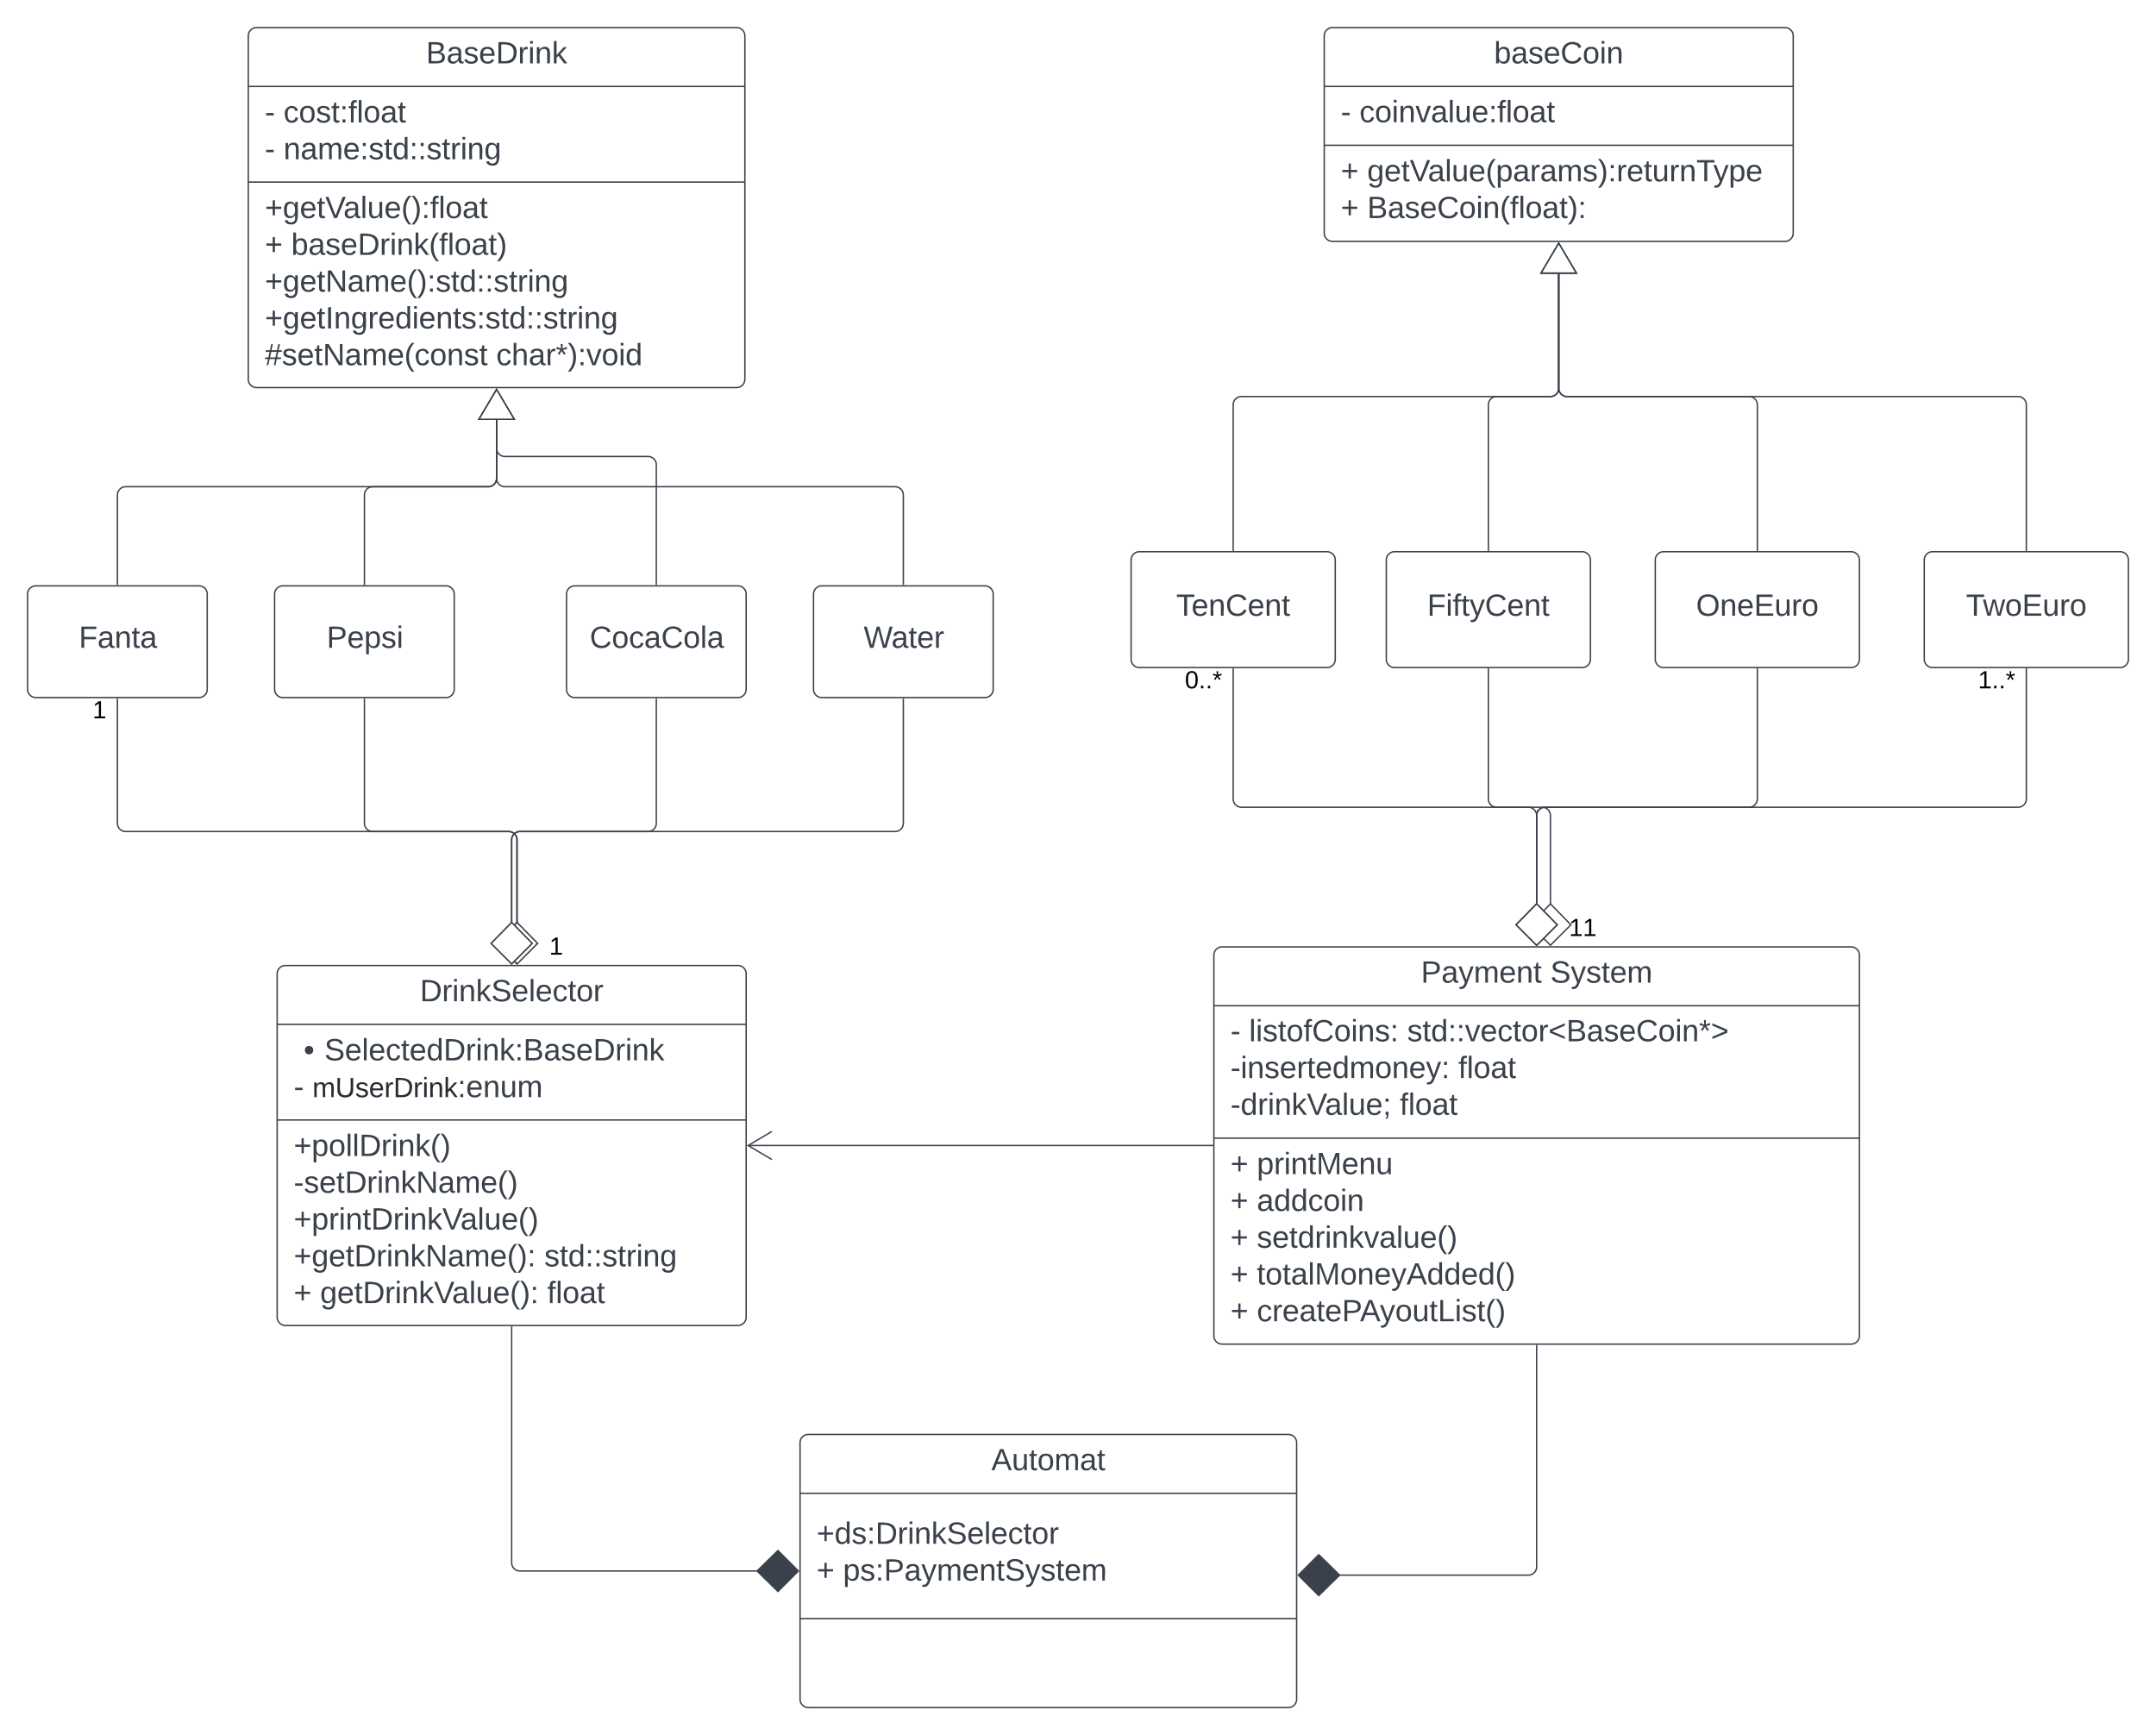 <svg xmlns="http://www.w3.org/2000/svg" xmlns:xlink="http://www.w3.org/1999/xlink" xmlns:lucid="lucid" width="1563" height="1258"><g transform="translate(-40 -20)" lucid:page-tab-id="0_0"><path d="M0 0h1870.87v1322.83H0z" fill="#fff"/><path d="M220 46a6 6 0 0 1 6-6h348a6 6 0 0 1 6 6v249a6 6 0 0 1-6 6H226a6 6 0 0 1-6-6z" stroke="#3a414a" fill="#fff"/><path d="M220 82.67h360M220 152h360" stroke="#3a414a" fill="none"/><use xlink:href="#a" transform="matrix(1,0,0,1,228,48) translate(120.858 17.944)"/><use xlink:href="#b" transform="matrix(1,0,0,1,232,90.667) translate(0 18.111)"/><use xlink:href="#c" transform="matrix(1,0,0,1,232,90.667) translate(13.519 18.111)"/><use xlink:href="#b" transform="matrix(1,0,0,1,232,90.667) translate(0 44.778)"/><use xlink:href="#d" transform="matrix(1,0,0,1,232,90.667) translate(13.519 44.778)"/><use xlink:href="#e" transform="matrix(1,0,0,1,232,160) translate(0 18.111)"/><use xlink:href="#f" transform="matrix(1,0,0,1,232,160) translate(0 44.778)"/><use xlink:href="#g" transform="matrix(1,0,0,1,232,160) translate(19.136 44.778)"/><use xlink:href="#h" transform="matrix(1,0,0,1,232,160) translate(0 71.444)"/><use xlink:href="#i" transform="matrix(1,0,0,1,232,160) translate(0 98.111)"/><use xlink:href="#j" transform="matrix(1,0,0,1,232,160) translate(0 124.778)"/><use xlink:href="#k" transform="matrix(1,0,0,1,232,160) translate(167.716 124.778)"/><path d="M60 450.75a6 6 0 0 1 6-6h118.23a6 6 0 0 1 6 6v69a6 6 0 0 1-6 6H66a6 6 0 0 1-6-6z" stroke="#3a414a" fill="#fff"/><use xlink:href="#l" transform="matrix(1,0,0,1,68,452.746) translate(29.136 36.944)"/><path d="M239.07 450.75a6 6 0 0 1 6-6H363.3a6 6 0 0 1 6 6v69a6 6 0 0 1-6 6H245.07a6 6 0 0 1-6-6z" stroke="#3a414a" fill="#fff"/><use xlink:href="#m" transform="matrix(1,0,0,1,247.07,452.746) translate(29.753 36.944)"/><path d="M450.7 450.75a6 6 0 0 1 6-6h118.23a6 6 0 0 1 6 6v69a6 6 0 0 1-6 6H456.7a6 6 0 0 1-6-6z" stroke="#3a414a" fill="#fff"/><use xlink:href="#n" transform="matrix(1,0,0,1,458.698,452.746) translate(8.827 36.944)"/><path d="M125.12 443.78v-64.9a6 6 0 0 1 6-6H394a6 6 0 0 0 6-6v-42.42" stroke="#3a414a" fill="none"/><path d="M125.62 444.28h-1v-.5h1z" stroke="#3a414a" stroke-width=".05" fill="#3a414a"/><path d="M400 302.45l12.73 21.5h-25.46z" stroke="#3a414a" fill="#fff"/><path d="M304.2 443.78v-64.9a6 6 0 0 1 6-6H394a6 6 0 0 0 6-6v-42.42" stroke="#3a414a" fill="none"/><path d="M304.7 444.28h-1v-.5h1z" stroke="#3a414a" stroke-width=".05" fill="#3a414a"/><path d="M400 302.45l12.73 21.5h-25.46z" stroke="#3a414a" fill="#fff"/><path d="M515.8 443.78v-86.82a6 6 0 0 0-6-6H406a6 6 0 0 1-6-6v-20.5" stroke="#3a414a" fill="none"/><path d="M516.3 444.28h-1v-.5h1z" stroke="#3a414a" stroke-width=".05" fill="#3a414a"/><path d="M400 302.45l12.73 21.5h-25.46zM629.77 450.75a6 6 0 0 1 6-6H754a6 6 0 0 1 6 6v69a6 6 0 0 1-6 6H635.77a6 6 0 0 1-6-6z" stroke="#3a414a" fill="#fff"/><use xlink:href="#o" transform="matrix(1,0,0,1,637.767,452.746) translate(28.333 36.944)"/><path d="M694.88 443.78v-64.9a6 6 0 0 0-6-6H406a6 6 0 0 1-6-6v-42.42" stroke="#3a414a" fill="none"/><path d="M695.38 444.28h-1v-.5h1z" stroke="#3a414a" stroke-width=".05" fill="#3a414a"/><path d="M400 302.45l12.73 21.5h-25.46zM1000 46a6 6 0 0 1 6-6h328a6 6 0 0 1 6 6v143a6 6 0 0 1-6 6h-328a6 6 0 0 1-6-6z" stroke="#3a414a" fill="#fff"/><path d="M1000 82.67h340m-340 42.66h340" stroke="#3a414a" fill="none"/><use xlink:href="#p" transform="matrix(1,0,0,1,1008,48) translate(115.148 17.944)"/><use xlink:href="#b" transform="matrix(1,0,0,1,1012,90.667) translate(0 17.944)"/><use xlink:href="#q" transform="matrix(1,0,0,1,1012,90.667) translate(13.519 17.944)"/><use xlink:href="#f" transform="matrix(1,0,0,1,1012,133.333) translate(0 18.111)"/><use xlink:href="#r" transform="matrix(1,0,0,1,1012,133.333) translate(19.136 18.111)"/><use xlink:href="#f" transform="matrix(1,0,0,1,1012,133.333) translate(0 44.778)"/><use xlink:href="#s" transform="matrix(1,0,0,1,1012,133.333) translate(19.136 44.778)"/><path d="M860 426a6 6 0 0 1 6-6h136a6 6 0 0 1 6 6v72a6 6 0 0 1-6 6H866a6 6 0 0 1-6-6z" stroke="#3a414a" fill="#fff"/><use xlink:href="#t" transform="matrix(1,0,0,1,868,428) translate(24.704 38.444)"/><path d="M1045 426a6 6 0 0 1 6-6h136a6 6 0 0 1 6 6v72a6 6 0 0 1-6 6h-136a6 6 0 0 1-6-6z" stroke="#3a414a" fill="#fff"/><use xlink:href="#u" transform="matrix(1,0,0,1,1053,428) translate(21.648 38.444)"/><path d="M1240 426a6 6 0 0 1 6-6h136a6 6 0 0 1 6 6v72a6 6 0 0 1-6 6h-136a6 6 0 0 1-6-6z" stroke="#3a414a" fill="#fff"/><use xlink:href="#v" transform="matrix(1,0,0,1,1248,428) translate(21.586 38.444)"/><path d="M934 419.04V313.5a6 6 0 0 1 6-6h224a6 6 0 0 0 6-6v-83.04" stroke="#3a414a" fill="none"/><path d="M934.5 419.54h-1v-.52h1z" stroke="#3a414a" stroke-width=".05" fill="#3a414a"/><path d="M1170 196.45l12.73 21.5h-25.46z" stroke="#3a414a" fill="#fff"/><path d="M1119 419.04V313.5a6 6 0 0 1 6-6h39a6 6 0 0 0 6-6v-83.04" stroke="#3a414a" fill="none"/><path d="M1119.5 419.54h-1v-.52h1z" stroke="#3a414a" stroke-width=".05" fill="#3a414a"/><path d="M1170 196.45l12.73 21.5h-25.46z" stroke="#3a414a" fill="#fff"/><path d="M1314 419.04V313.5a6 6 0 0 0-6-6h-132a6 6 0 0 1-6-6v-83.04" stroke="#3a414a" fill="none"/><path d="M1314.5 419.54h-1v-.52h1z" stroke="#3a414a" stroke-width=".05" fill="#3a414a"/><path d="M1170 196.45l12.73 21.5h-25.46zM1435 426a6 6 0 0 1 6-6h136a6 6 0 0 1 6 6v72a6 6 0 0 1-6 6h-136a6 6 0 0 1-6-6z" stroke="#3a414a" fill="#fff"/><use xlink:href="#w" transform="matrix(1,0,0,1,1443,428) translate(22.265 38.444)"/><path d="M1509 419.04V313.5a6 6 0 0 0-6-6h-327a6 6 0 0 1-6-6v-83.04" stroke="#3a414a" fill="none"/><path d="M1509.5 419.54h-1v-.52h1z" stroke="#3a414a" stroke-width=".05" fill="#3a414a"/><path d="M1170 196.45l12.73 21.5h-25.46zM240.93 726a6 6 0 0 1 6-6h328a6 6 0 0 1 6 6v249a6 6 0 0 1-6 6h-328a6 6 0 0 1-6-6z" stroke="#3a414a" fill="#fff"/><path d="M240.93 762.67h340m-340 69.33h340" stroke="#3a414a" fill="none"/><use xlink:href="#x" transform="matrix(1,0,0,1,248.93,728) translate(95.488 17.944)"/><use xlink:href="#y" transform="matrix(1,0,0,1,252.93,770.667) translate(7.222 18.111)"/><use xlink:href="#z" transform="matrix(1,0,0,1,252.93,770.667) translate(22.222 18.111)"/><use xlink:href="#A" transform="matrix(1,0,0,1,252.93,770.667) translate(0 44.778)"/><use xlink:href="#B" transform="matrix(1,0,0,1,252.93,770.667) translate(13.519 44.778)"/><use xlink:href="#C" transform="matrix(1,0,0,1,252.93,840) translate(0 18.111)"/><use xlink:href="#D" transform="matrix(1,0,0,1,252.93,840) translate(0 44.778)"/><use xlink:href="#E" transform="matrix(1,0,0,1,252.93,840) translate(0 71.444)"/><use xlink:href="#F" transform="matrix(1,0,0,1,252.93,840) translate(0 98.111)"/><use xlink:href="#G" transform="matrix(1,0,0,1,252.93,840) translate(181.667 98.111)"/><use xlink:href="#f" transform="matrix(1,0,0,1,252.93,840) translate(0 124.778)"/><use xlink:href="#H" transform="matrix(1,0,0,1,252.93,840) translate(19.136 124.778)"/><use xlink:href="#I" transform="matrix(1,0,0,1,252.93,840) translate(183.765 124.778)"/><path d="M125.12 526.7v90.17a6 6 0 0 0 6 6h277.6a6 6 0 0 1 6 6v60.3" stroke="#3a414a" fill="none"/><path d="M125.62 526.72h-1v-.5h1z" stroke="#3a414a" stroke-width=".05" fill="#3a414a"/><path d="M414.7 718.83l-14.84-14.85 14.85-15.15 14.86 15.15z" stroke="#3a414a" fill="#fff"/><use xlink:href="#J" transform="matrix(1,0,0,1,107.116,526.409) translate(0 14.4)"/><use xlink:href="#J" transform="matrix(1,0,0,1,438.207,697.736) translate(0 14.4)"/><path d="M304.2 526.7v90.17a6 6 0 0 0 6 6h98.68a6 6 0 0 1 6 6v60.3" stroke="#3a414a" fill="none"/><path d="M304.7 526.72h-1v-.5h1z" stroke="#3a414a" stroke-width=".05" fill="#3a414a"/><path d="M414.88 718.83l-14.85-14.85 14.85-15.15 14.85 15.15z" stroke="#3a414a" fill="#fff"/><path d="M515.8 526.7v90.17a6 6 0 0 1-6 6h-92.87a6 6 0 0 0-6 6v60.3" stroke="#3a414a" fill="none"/><path d="M516.3 526.72h-1v-.5h1z" stroke="#3a414a" stroke-width=".05" fill="#3a414a"/><path d="M410.93 718.83l-14.85-14.85 14.85-15.15 14.85 15.15z" stroke="#3a414a" fill="#fff"/><path d="M694.88 526.7v90.17a6 6 0 0 1-6 6H416.93a6 6 0 0 0-6 6v60.3" stroke="#3a414a" fill="none"/><path d="M695.38 526.72h-1v-.5h1z" stroke="#3a414a" stroke-width=".05" fill="#3a414a"/><path d="M410.93 718.83l-14.85-14.85 14.85-15.15 14.85 15.15zM920 712.5a6 6 0 0 1 6-6h456a6 6 0 0 1 6 6v276a6 6 0 0 1-6 6H926a6 6 0 0 1-6-6z" stroke="#3a414a" fill="#fff"/><path d="M920 749.17h468m-468 96h468" stroke="#3a414a" fill="none"/><use xlink:href="#K" transform="matrix(1,0,0,1,928,714.5) translate(142.111 17.944)"/><use xlink:href="#L" transform="matrix(1,0,0,1,928,714.5) translate(235.877 17.944)"/><use xlink:href="#b" transform="matrix(1,0,0,1,932,757.167) translate(0 17.778)"/><use xlink:href="#M" transform="matrix(1,0,0,1,932,757.167) translate(13.519 17.778)"/><use xlink:href="#N" transform="matrix(1,0,0,1,932,757.167) translate(128.086 17.778)"/><use xlink:href="#O" transform="matrix(1,0,0,1,932,757.167) translate(0 44.444)"/><use xlink:href="#P" transform="matrix(1,0,0,1,932,757.167) translate(165.185 44.444)"/><use xlink:href="#Q" transform="matrix(1,0,0,1,932,757.167) translate(0 71.111)"/><use xlink:href="#I" transform="matrix(1,0,0,1,932,757.167) translate(122.778 71.111)"/><use xlink:href="#f" transform="matrix(1,0,0,1,932,853.167) translate(0 18.111)"/><use xlink:href="#R" transform="matrix(1,0,0,1,932,853.167) translate(19.136 18.111)"/><use xlink:href="#f" transform="matrix(1,0,0,1,932,853.167) translate(0 44.778)"/><use xlink:href="#S" transform="matrix(1,0,0,1,932,853.167) translate(19.136 44.778)"/><use xlink:href="#f" transform="matrix(1,0,0,1,932,853.167) translate(0 71.444)"/><use xlink:href="#T" transform="matrix(1,0,0,1,932,853.167) translate(19.136 71.444)"/><use xlink:href="#f" transform="matrix(1,0,0,1,932,853.167) translate(0 98.111)"/><use xlink:href="#U" transform="matrix(1,0,0,1,932,853.167) translate(19.136 98.111)"/><use xlink:href="#f" transform="matrix(1,0,0,1,932,853.167) translate(0 124.778)"/><use xlink:href="#V" transform="matrix(1,0,0,1,932,853.167) translate(19.136 124.778)"/><path d="M620 1066a6 6 0 0 1 6-6h348a6 6 0 0 1 6 6v186a6 6 0 0 1-6 6H626a6 6 0 0 1-6-6z" stroke="#3a414a" fill="#fff"/><path d="M620 1102.67h360m-360 90.83h360" stroke="#3a414a" fill="none"/><g><use xlink:href="#W" transform="matrix(1,0,0,1,628,1068) translate(130.673 17.944)"/></g><g><use xlink:href="#X" transform="matrix(1,0,0,1,632,1110.667) translate(0 28.611)"/><use xlink:href="#f" transform="matrix(1,0,0,1,632,1110.667) translate(0 55.278)"/><use xlink:href="#Y" transform="matrix(1,0,0,1,632,1110.667) translate(19.136 55.278)"/></g><path d="M934 504.96v94.3a6 6 0 0 0 6 6h218a6 6 0 0 1 6 6v64.4" stroke="#3a414a" fill="none"/><path d="M934.5 504.98h-1v-.52h1z" stroke="#3a414a" stroke-width=".05" fill="#3a414a"/><path d="M1164 705.33l-14.85-14.85 14.85-15.15 14.85 15.15z" stroke="#3a414a" fill="#fff"/><g><use xlink:href="#Z" transform="matrix(1,0,0,1,899,504.663) translate(0 14.4)"/></g><g><use xlink:href="#J" transform="matrix(1,0,0,1,1187.5,684.235) translate(0 14.4)"/></g><path d="M1119 504.96v94.3a6 6 0 0 0 6 6h23a6 6 0 0 1 6 6v64.4" stroke="#3a414a" fill="none"/><path d="M1119.5 504.98h-1v-.52h1z" stroke="#3a414a" stroke-width=".05" fill="#3a414a"/><path d="M1154 705.33l-14.85-14.85 14.85-15.15 14.85 15.15z" stroke="#3a414a" fill="#fff"/><path d="M1314 504.96v94.3a6 6 0 0 1-6 6h-148a6 6 0 0 0-6 6v64.4" stroke="#3a414a" fill="none"/><path d="M1314.5 504.98h-1v-.52h1z" stroke="#3a414a" stroke-width=".05" fill="#3a414a"/><path d="M1154 705.33l-14.85-14.85 14.85-15.15 14.85 15.15z" stroke="#3a414a" fill="#fff"/><path d="M1509 504.96v94.3a6 6 0 0 1-6 6h-343a6 6 0 0 0-6 6v64.4" stroke="#3a414a" fill="none"/><path d="M1509.5 504.98h-1v-.52h1z" stroke="#3a414a" stroke-width=".05" fill="#3a414a"/><path d="M1154 705.33l-14.85-14.85 14.85-15.15 14.85 15.15z" stroke="#3a414a" fill="#fff"/><g><use xlink:href="#aa" transform="matrix(1,0,0,1,1474,504.663) translate(0 14.4)"/></g><g><use xlink:href="#J" transform="matrix(1,0,0,1,1177.5,684.237) translate(0 14.4)"/></g><path d="M410.93 981.96V1153a6 6 0 0 0 6 6h172.23" stroke="#3a414a" fill="none"/><path d="M411.43 981.98h-1v-.52h1z" stroke="#3a414a" stroke-width=".05" fill="#3a414a"/><path d="M618.83 1159l-14.85 14.85-15.15-14.85 15.15-14.85z" stroke="#3a414a" fill="#3a414a"/><path d="M1154 995.46V1156a6 6 0 0 1-6 6h-137.16" stroke="#3a414a" fill="none"/><path d="M1154.5 995.48h-1v-.52h1z" stroke="#3a414a" stroke-width=".05" fill="#3a414a"/><path d="M981.17 1162l14.85-14.85 15.15 14.85-15.15 14.85z" stroke="#3a414a" fill="#3a414a"/><path d="M919.04 850.5H582.3" stroke="#3a414a" fill="none"/><path d="M919.54 851h-.52v-1h.52z" stroke="#3a414a" stroke-width=".05" fill="#3a414a"/><path d="M599.6 840.32l-17.22 10.18 17.2 10.18" stroke="#3a414a" fill="none"/><defs><path fill="#3a414a" d="M160-131c35 5 61 23 61 61C221 17 115-2 30 0v-248c76 3 177-17 177 60 0 33-19 50-47 57zm-97-11c50-1 110 9 110-42 0-47-63-36-110-37v79zm0 115c55-2 124 14 124-45 0-56-70-42-124-44v89" id="ab"/><path fill="#3a414a" d="M141-36C126-15 110 5 73 4 37 3 15-17 15-53c-1-64 63-63 125-63 3-35-9-54-41-54-24 1-41 7-42 31l-33-3c5-37 33-52 76-52 45 0 72 20 72 64v82c-1 20 7 32 28 27v20c-31 9-61-2-59-35zM48-53c0 20 12 33 32 33 41-3 63-29 60-74-43 2-92-5-92 41" id="ac"/><path fill="#3a414a" d="M135-143c-3-34-86-38-87 0 15 53 115 12 119 90S17 21 10-45l28-5c4 36 97 45 98 0-10-56-113-15-118-90-4-57 82-63 122-42 12 7 21 19 24 35" id="ad"/><path fill="#3a414a" d="M100-194c63 0 86 42 84 106H49c0 40 14 67 53 68 26 1 43-12 49-29l28 8c-11 28-37 45-77 45C44 4 14-33 15-96c1-61 26-98 85-98zm52 81c6-60-76-77-97-28-3 7-6 17-6 28h103" id="ae"/><path fill="#3a414a" d="M30-248c118-7 216 8 213 122C240-48 200 0 122 0H30v-248zM63-27c89 8 146-16 146-99s-60-101-146-95v194" id="af"/><path fill="#3a414a" d="M114-163C36-179 61-72 57 0H25l-1-190h30c1 12-1 29 2 39 6-27 23-49 58-41v29" id="ag"/><path fill="#3a414a" d="M24-231v-30h32v30H24zM24 0v-190h32V0H24" id="ah"/><path fill="#3a414a" d="M117-194c89-4 53 116 60 194h-32v-121c0-31-8-49-39-48C34-167 62-67 57 0H25l-1-190h30c1 10-1 24 2 32 11-22 29-35 61-36" id="ai"/><path fill="#3a414a" d="M143 0L79-87 56-68V0H24v-261h32v163l83-92h37l-77 82L181 0h-38" id="aj"/><g id="a"><use transform="matrix(0.062,0,0,0.062,0,0)" xlink:href="#ab"/><use transform="matrix(0.062,0,0,0.062,14.815,0)" xlink:href="#ac"/><use transform="matrix(0.062,0,0,0.062,27.16,0)" xlink:href="#ad"/><use transform="matrix(0.062,0,0,0.062,38.272,0)" xlink:href="#ae"/><use transform="matrix(0.062,0,0,0.062,50.617,0)" xlink:href="#af"/><use transform="matrix(0.062,0,0,0.062,66.605,0)" xlink:href="#ag"/><use transform="matrix(0.062,0,0,0.062,73.951,0)" xlink:href="#ah"/><use transform="matrix(0.062,0,0,0.062,78.827,0)" xlink:href="#ai"/><use transform="matrix(0.062,0,0,0.062,91.173,0)" xlink:href="#aj"/></g><path fill="#3a414a" d="M16-82v-28h88v28H16" id="ak"/><use transform="matrix(0.062,0,0,0.062,0,0)" xlink:href="#ak" id="b"/><path fill="#3a414a" d="M96-169c-40 0-48 33-48 73s9 75 48 75c24 0 41-14 43-38l32 2c-6 37-31 61-74 61-59 0-76-41-82-99-10-93 101-131 147-64 4 7 5 14 7 22l-32 3c-4-21-16-35-41-35" id="al"/><path fill="#3a414a" d="M100-194c62-1 85 37 85 99 1 63-27 99-86 99S16-35 15-95c0-66 28-99 85-99zM99-20c44 1 53-31 53-75 0-43-8-75-51-75s-53 32-53 75 10 74 51 75" id="am"/><path fill="#3a414a" d="M59-47c-2 24 18 29 38 22v24C64 9 27 4 27-40v-127H5v-23h24l9-43h21v43h35v23H59v120" id="an"/><path fill="#3a414a" d="M33-154v-36h34v36H33zM33 0v-36h34V0H33" id="ao"/><path fill="#3a414a" d="M101-234c-31-9-42 10-38 44h38v23H63V0H32v-167H5v-23h27c-7-52 17-82 69-68v24" id="ap"/><path fill="#3a414a" d="M24 0v-261h32V0H24" id="aq"/><g id="c"><use transform="matrix(0.062,0,0,0.062,0,0)" xlink:href="#al"/><use transform="matrix(0.062,0,0,0.062,11.111,0)" xlink:href="#am"/><use transform="matrix(0.062,0,0,0.062,23.457,0)" xlink:href="#ad"/><use transform="matrix(0.062,0,0,0.062,34.568,0)" xlink:href="#an"/><use transform="matrix(0.062,0,0,0.062,40.741,0)" xlink:href="#ao"/><use transform="matrix(0.062,0,0,0.062,46.914,0)" xlink:href="#ap"/><use transform="matrix(0.062,0,0,0.062,53.086,0)" xlink:href="#aq"/><use transform="matrix(0.062,0,0,0.062,57.963,0)" xlink:href="#am"/><use transform="matrix(0.062,0,0,0.062,70.309,0)" xlink:href="#ac"/><use transform="matrix(0.062,0,0,0.062,82.654,0)" xlink:href="#an"/></g><path fill="#3a414a" d="M210-169c-67 3-38 105-44 169h-31v-121c0-29-5-50-35-48C34-165 62-65 56 0H25l-1-190h30c1 10-1 24 2 32 10-44 99-50 107 0 11-21 27-35 58-36 85-2 47 119 55 194h-31v-121c0-29-5-49-35-48" id="ar"/><path fill="#3a414a" d="M85-194c31 0 48 13 60 33l-1-100h32l1 261h-30c-2-10 0-23-3-31C134-8 116 4 85 4 32 4 16-35 15-94c0-66 23-100 70-100zm9 24c-40 0-46 34-46 75 0 40 6 74 45 74 42 0 51-32 51-76 0-42-9-74-50-73" id="as"/><path fill="#3a414a" d="M177-190C167-65 218 103 67 71c-23-6-38-20-44-43l32-5c15 47 100 32 89-28v-30C133-14 115 1 83 1 29 1 15-40 15-95c0-56 16-97 71-98 29-1 48 16 59 35 1-10 0-23 2-32h30zM94-22c36 0 50-32 50-73 0-42-14-75-50-75-39 0-46 34-46 75s6 73 46 73" id="at"/><g id="d"><use transform="matrix(0.062,0,0,0.062,0,0)" xlink:href="#ai"/><use transform="matrix(0.062,0,0,0.062,12.346,0)" xlink:href="#ac"/><use transform="matrix(0.062,0,0,0.062,24.691,0)" xlink:href="#ar"/><use transform="matrix(0.062,0,0,0.062,43.148,0)" xlink:href="#ae"/><use transform="matrix(0.062,0,0,0.062,55.494,0)" xlink:href="#ao"/><use transform="matrix(0.062,0,0,0.062,61.667,0)" xlink:href="#ad"/><use transform="matrix(0.062,0,0,0.062,72.778,0)" xlink:href="#an"/><use transform="matrix(0.062,0,0,0.062,78.951,0)" xlink:href="#as"/><use transform="matrix(0.062,0,0,0.062,91.296,0)" xlink:href="#ao"/><use transform="matrix(0.062,0,0,0.062,97.469,0)" xlink:href="#ao"/><use transform="matrix(0.062,0,0,0.062,103.642,0)" xlink:href="#ad"/><use transform="matrix(0.062,0,0,0.062,114.753,0)" xlink:href="#an"/><use transform="matrix(0.062,0,0,0.062,120.926,0)" xlink:href="#ag"/><use transform="matrix(0.062,0,0,0.062,128.272,0)" xlink:href="#ah"/><use transform="matrix(0.062,0,0,0.062,133.148,0)" xlink:href="#ai"/><use transform="matrix(0.062,0,0,0.062,145.494,0)" xlink:href="#at"/></g><path fill="#3a414a" d="M118-107v75H92v-75H18v-26h74v-75h26v75h74v26h-74" id="au"/><path fill="#3a414a" d="M137 0h-34L2-248h35l83 218 83-218h36" id="av"/><path fill="#3a414a" d="M84 4C-5 8 30-112 23-190h32v120c0 31 7 50 39 49 72-2 45-101 50-169h31l1 190h-30c-1-10 1-25-2-33-11 22-28 36-60 37" id="aw"/><path fill="#3a414a" d="M87 75C49 33 22-17 22-94c0-76 28-126 65-167h31c-38 41-64 92-64 168S80 34 118 75H87" id="ax"/><path fill="#3a414a" d="M33-261c38 41 65 92 65 168S71 34 33 75H2C39 34 66-17 66-93S39-220 2-261h31" id="ay"/><g id="e"><use transform="matrix(0.062,0,0,0.062,0,0)" xlink:href="#au"/><use transform="matrix(0.062,0,0,0.062,12.963,0)" xlink:href="#at"/><use transform="matrix(0.062,0,0,0.062,25.309,0)" xlink:href="#ae"/><use transform="matrix(0.062,0,0,0.062,37.654,0)" xlink:href="#an"/><use transform="matrix(0.062,0,0,0.062,43.827,0)" xlink:href="#av"/><use transform="matrix(0.062,0,0,0.062,56.975,0)" xlink:href="#ac"/><use transform="matrix(0.062,0,0,0.062,69.321,0)" xlink:href="#aq"/><use transform="matrix(0.062,0,0,0.062,74.198,0)" xlink:href="#aw"/><use transform="matrix(0.062,0,0,0.062,86.543,0)" xlink:href="#ae"/><use transform="matrix(0.062,0,0,0.062,98.889,0)" xlink:href="#ax"/><use transform="matrix(0.062,0,0,0.062,106.235,0)" xlink:href="#ay"/><use transform="matrix(0.062,0,0,0.062,113.58,0)" xlink:href="#ao"/><use transform="matrix(0.062,0,0,0.062,119.753,0)" xlink:href="#ap"/><use transform="matrix(0.062,0,0,0.062,125.926,0)" xlink:href="#aq"/><use transform="matrix(0.062,0,0,0.062,130.802,0)" xlink:href="#am"/><use transform="matrix(0.062,0,0,0.062,143.148,0)" xlink:href="#ac"/><use transform="matrix(0.062,0,0,0.062,155.494,0)" xlink:href="#an"/></g><use transform="matrix(0.062,0,0,0.062,0,0)" xlink:href="#au" id="f"/><path fill="#3a414a" d="M115-194c53 0 69 39 70 98 0 66-23 100-70 100C84 3 66-7 56-30L54 0H23l1-261h32v101c10-23 28-34 59-34zm-8 174c40 0 45-34 45-75 0-40-5-75-45-74-42 0-51 32-51 76 0 43 10 73 51 73" id="az"/><g id="g"><use transform="matrix(0.062,0,0,0.062,0,0)" xlink:href="#az"/><use transform="matrix(0.062,0,0,0.062,12.346,0)" xlink:href="#ac"/><use transform="matrix(0.062,0,0,0.062,24.691,0)" xlink:href="#ad"/><use transform="matrix(0.062,0,0,0.062,35.802,0)" xlink:href="#ae"/><use transform="matrix(0.062,0,0,0.062,48.148,0)" xlink:href="#af"/><use transform="matrix(0.062,0,0,0.062,64.136,0)" xlink:href="#ag"/><use transform="matrix(0.062,0,0,0.062,71.481,0)" xlink:href="#ah"/><use transform="matrix(0.062,0,0,0.062,76.358,0)" xlink:href="#ai"/><use transform="matrix(0.062,0,0,0.062,88.704,0)" xlink:href="#aj"/><use transform="matrix(0.062,0,0,0.062,99.815,0)" xlink:href="#ax"/><use transform="matrix(0.062,0,0,0.062,107.16,0)" xlink:href="#ap"/><use transform="matrix(0.062,0,0,0.062,113.333,0)" xlink:href="#aq"/><use transform="matrix(0.062,0,0,0.062,118.21,0)" xlink:href="#am"/><use transform="matrix(0.062,0,0,0.062,130.556,0)" xlink:href="#ac"/><use transform="matrix(0.062,0,0,0.062,142.901,0)" xlink:href="#an"/><use transform="matrix(0.062,0,0,0.062,149.074,0)" xlink:href="#ay"/></g><path fill="#3a414a" d="M190 0L58-211 59 0H30v-248h39L202-35l-2-213h31V0h-41" id="aA"/><g id="h"><use transform="matrix(0.062,0,0,0.062,0,0)" xlink:href="#au"/><use transform="matrix(0.062,0,0,0.062,12.963,0)" xlink:href="#at"/><use transform="matrix(0.062,0,0,0.062,25.309,0)" xlink:href="#ae"/><use transform="matrix(0.062,0,0,0.062,37.654,0)" xlink:href="#an"/><use transform="matrix(0.062,0,0,0.062,43.827,0)" xlink:href="#aA"/><use transform="matrix(0.062,0,0,0.062,59.815,0)" xlink:href="#ac"/><use transform="matrix(0.062,0,0,0.062,72.16,0)" xlink:href="#ar"/><use transform="matrix(0.062,0,0,0.062,90.617,0)" xlink:href="#ae"/><use transform="matrix(0.062,0,0,0.062,102.963,0)" xlink:href="#ax"/><use transform="matrix(0.062,0,0,0.062,110.309,0)" xlink:href="#ay"/><use transform="matrix(0.062,0,0,0.062,117.654,0)" xlink:href="#ao"/><use transform="matrix(0.062,0,0,0.062,123.827,0)" xlink:href="#ad"/><use transform="matrix(0.062,0,0,0.062,134.938,0)" xlink:href="#an"/><use transform="matrix(0.062,0,0,0.062,141.111,0)" xlink:href="#as"/><use transform="matrix(0.062,0,0,0.062,153.457,0)" xlink:href="#ao"/><use transform="matrix(0.062,0,0,0.062,159.63,0)" xlink:href="#ao"/><use transform="matrix(0.062,0,0,0.062,165.802,0)" xlink:href="#ad"/><use transform="matrix(0.062,0,0,0.062,176.914,0)" xlink:href="#an"/><use transform="matrix(0.062,0,0,0.062,183.086,0)" xlink:href="#ag"/><use transform="matrix(0.062,0,0,0.062,190.432,0)" xlink:href="#ah"/><use transform="matrix(0.062,0,0,0.062,195.309,0)" xlink:href="#ai"/><use transform="matrix(0.062,0,0,0.062,207.654,0)" xlink:href="#at"/></g><path fill="#3a414a" d="M33 0v-248h34V0H33" id="aB"/><g id="i"><use transform="matrix(0.062,0,0,0.062,0,0)" xlink:href="#au"/><use transform="matrix(0.062,0,0,0.062,12.963,0)" xlink:href="#at"/><use transform="matrix(0.062,0,0,0.062,25.309,0)" xlink:href="#ae"/><use transform="matrix(0.062,0,0,0.062,37.654,0)" xlink:href="#an"/><use transform="matrix(0.062,0,0,0.062,43.827,0)" xlink:href="#aB"/><use transform="matrix(0.062,0,0,0.062,50,0)" xlink:href="#ai"/><use transform="matrix(0.062,0,0,0.062,62.346,0)" xlink:href="#at"/><use transform="matrix(0.062,0,0,0.062,74.691,0)" xlink:href="#ag"/><use transform="matrix(0.062,0,0,0.062,82.037,0)" xlink:href="#ae"/><use transform="matrix(0.062,0,0,0.062,94.383,0)" xlink:href="#as"/><use transform="matrix(0.062,0,0,0.062,106.728,0)" xlink:href="#ah"/><use transform="matrix(0.062,0,0,0.062,111.605,0)" xlink:href="#ae"/><use transform="matrix(0.062,0,0,0.062,123.951,0)" xlink:href="#ai"/><use transform="matrix(0.062,0,0,0.062,136.296,0)" xlink:href="#an"/><use transform="matrix(0.062,0,0,0.062,142.469,0)" xlink:href="#ad"/><use transform="matrix(0.062,0,0,0.062,153.58,0)" xlink:href="#ao"/><use transform="matrix(0.062,0,0,0.062,159.753,0)" xlink:href="#ad"/><use transform="matrix(0.062,0,0,0.062,170.864,0)" xlink:href="#an"/><use transform="matrix(0.062,0,0,0.062,177.037,0)" xlink:href="#as"/><use transform="matrix(0.062,0,0,0.062,189.383,0)" xlink:href="#ao"/><use transform="matrix(0.062,0,0,0.062,195.556,0)" xlink:href="#ao"/><use transform="matrix(0.062,0,0,0.062,201.728,0)" xlink:href="#ad"/><use transform="matrix(0.062,0,0,0.062,212.84,0)" xlink:href="#an"/><use transform="matrix(0.062,0,0,0.062,219.012,0)" xlink:href="#ag"/><use transform="matrix(0.062,0,0,0.062,226.358,0)" xlink:href="#ah"/><use transform="matrix(0.062,0,0,0.062,231.235,0)" xlink:href="#ai"/><use transform="matrix(0.062,0,0,0.062,243.58,0)" xlink:href="#at"/></g><path fill="#3a414a" d="M158-156l-14 65h45v19h-49L124 0h-19l15-72H56L41 0H22l15-72H2v-19h39l14-65H11v-19h48l15-71h20l-16 71h64l16-71h19l-16 71h37v19h-40zm-83 0L61-91h63l14-65H75" id="aC"/><g id="j"><use transform="matrix(0.062,0,0,0.062,0,0)" xlink:href="#aC"/><use transform="matrix(0.062,0,0,0.062,12.346,0)" xlink:href="#ad"/><use transform="matrix(0.062,0,0,0.062,23.457,0)" xlink:href="#ae"/><use transform="matrix(0.062,0,0,0.062,35.802,0)" xlink:href="#an"/><use transform="matrix(0.062,0,0,0.062,41.975,0)" xlink:href="#aA"/><use transform="matrix(0.062,0,0,0.062,57.963,0)" xlink:href="#ac"/><use transform="matrix(0.062,0,0,0.062,70.309,0)" xlink:href="#ar"/><use transform="matrix(0.062,0,0,0.062,88.765,0)" xlink:href="#ae"/><use transform="matrix(0.062,0,0,0.062,101.111,0)" xlink:href="#ax"/><use transform="matrix(0.062,0,0,0.062,108.457,0)" xlink:href="#al"/><use transform="matrix(0.062,0,0,0.062,119.568,0)" xlink:href="#am"/><use transform="matrix(0.062,0,0,0.062,131.914,0)" xlink:href="#ai"/><use transform="matrix(0.062,0,0,0.062,144.259,0)" xlink:href="#ad"/><use transform="matrix(0.062,0,0,0.062,155.37,0)" xlink:href="#an"/></g><path fill="#3a414a" d="M106-169C34-169 62-67 57 0H25v-261h32l-1 103c12-21 28-36 61-36 89 0 53 116 60 194h-32v-121c2-32-8-49-39-48" id="aD"/><path fill="#3a414a" d="M80-196l47-18 7 23-49 13 32 44-20 13-27-46-27 45-21-12 33-44-49-13 8-23 47 19-2-53h23" id="aE"/><path fill="#3a414a" d="M108 0H70L1-190h34L89-25l56-165h34" id="aF"/><g id="k"><use transform="matrix(0.062,0,0,0.062,0,0)" xlink:href="#al"/><use transform="matrix(0.062,0,0,0.062,11.111,0)" xlink:href="#aD"/><use transform="matrix(0.062,0,0,0.062,23.457,0)" xlink:href="#ac"/><use transform="matrix(0.062,0,0,0.062,35.802,0)" xlink:href="#ag"/><use transform="matrix(0.062,0,0,0.062,43.148,0)" xlink:href="#aE"/><use transform="matrix(0.062,0,0,0.062,51.79,0)" xlink:href="#ay"/><use transform="matrix(0.062,0,0,0.062,59.136,0)" xlink:href="#ao"/><use transform="matrix(0.062,0,0,0.062,65.309,0)" xlink:href="#aF"/><use transform="matrix(0.062,0,0,0.062,76.42,0)" xlink:href="#am"/><use transform="matrix(0.062,0,0,0.062,88.765,0)" xlink:href="#ah"/><use transform="matrix(0.062,0,0,0.062,93.642,0)" xlink:href="#as"/></g><path fill="#3a414a" d="M63-220v92h138v28H63V0H30v-248h175v28H63" id="aG"/><g id="l"><use transform="matrix(0.062,0,0,0.062,0,0)" xlink:href="#aG"/><use transform="matrix(0.062,0,0,0.062,13.519,0)" xlink:href="#ac"/><use transform="matrix(0.062,0,0,0.062,25.864,0)" xlink:href="#ai"/><use transform="matrix(0.062,0,0,0.062,38.21,0)" xlink:href="#an"/><use transform="matrix(0.062,0,0,0.062,44.383,0)" xlink:href="#ac"/></g><path fill="#3a414a" d="M30-248c87 1 191-15 191 75 0 78-77 80-158 76V0H30v-248zm33 125c57 0 124 11 124-50 0-59-68-47-124-48v98" id="aH"/><path fill="#3a414a" d="M115-194c55 1 70 41 70 98S169 2 115 4C84 4 66-9 55-30l1 105H24l-1-265h31l2 30c10-21 28-34 59-34zm-8 174c40 0 45-34 45-75s-6-73-45-74c-42 0-51 32-51 76 0 43 10 73 51 73" id="aI"/><g id="m"><use transform="matrix(0.062,0,0,0.062,0,0)" xlink:href="#aH"/><use transform="matrix(0.062,0,0,0.062,14.815,0)" xlink:href="#ae"/><use transform="matrix(0.062,0,0,0.062,27.16,0)" xlink:href="#aI"/><use transform="matrix(0.062,0,0,0.062,39.506,0)" xlink:href="#ad"/><use transform="matrix(0.062,0,0,0.062,50.617,0)" xlink:href="#ah"/></g><path fill="#3a414a" d="M212-179c-10-28-35-45-73-45-59 0-87 40-87 99 0 60 29 101 89 101 43 0 62-24 78-52l27 14C228-24 195 4 139 4 59 4 22-46 18-125c-6-104 99-153 187-111 19 9 31 26 39 46" id="aJ"/><g id="n"><use transform="matrix(0.062,0,0,0.062,0,0)" xlink:href="#aJ"/><use transform="matrix(0.062,0,0,0.062,15.988,0)" xlink:href="#am"/><use transform="matrix(0.062,0,0,0.062,28.333,0)" xlink:href="#al"/><use transform="matrix(0.062,0,0,0.062,39.444,0)" xlink:href="#ac"/><use transform="matrix(0.062,0,0,0.062,51.79,0)" xlink:href="#aJ"/><use transform="matrix(0.062,0,0,0.062,67.778,0)" xlink:href="#am"/><use transform="matrix(0.062,0,0,0.062,80.123,0)" xlink:href="#aq"/><use transform="matrix(0.062,0,0,0.062,85,0)" xlink:href="#ac"/></g><path fill="#3a414a" d="M266 0h-40l-56-210L115 0H75L2-248h35L96-30l15-64 43-154h32l59 218 59-218h35" id="aK"/><g id="o"><use transform="matrix(0.062,0,0,0.062,0,0)" xlink:href="#aK"/><use transform="matrix(0.062,0,0,0.062,20.123,0)" xlink:href="#ac"/><use transform="matrix(0.062,0,0,0.062,32.469,0)" xlink:href="#an"/><use transform="matrix(0.062,0,0,0.062,38.642,0)" xlink:href="#ae"/><use transform="matrix(0.062,0,0,0.062,50.988,0)" xlink:href="#ag"/></g><g id="p"><use transform="matrix(0.062,0,0,0.062,0,0)" xlink:href="#az"/><use transform="matrix(0.062,0,0,0.062,12.346,0)" xlink:href="#ac"/><use transform="matrix(0.062,0,0,0.062,24.691,0)" xlink:href="#ad"/><use transform="matrix(0.062,0,0,0.062,35.802,0)" xlink:href="#ae"/><use transform="matrix(0.062,0,0,0.062,48.148,0)" xlink:href="#aJ"/><use transform="matrix(0.062,0,0,0.062,64.136,0)" xlink:href="#am"/><use transform="matrix(0.062,0,0,0.062,76.481,0)" xlink:href="#ah"/><use transform="matrix(0.062,0,0,0.062,81.358,0)" xlink:href="#ai"/></g><g id="q"><use transform="matrix(0.062,0,0,0.062,0,0)" xlink:href="#al"/><use transform="matrix(0.062,0,0,0.062,11.111,0)" xlink:href="#am"/><use transform="matrix(0.062,0,0,0.062,23.457,0)" xlink:href="#ah"/><use transform="matrix(0.062,0,0,0.062,28.333,0)" xlink:href="#ai"/><use transform="matrix(0.062,0,0,0.062,40.679,0)" xlink:href="#aF"/><use transform="matrix(0.062,0,0,0.062,51.79,0)" xlink:href="#ac"/><use transform="matrix(0.062,0,0,0.062,64.136,0)" xlink:href="#aq"/><use transform="matrix(0.062,0,0,0.062,69.012,0)" xlink:href="#aw"/><use transform="matrix(0.062,0,0,0.062,81.358,0)" xlink:href="#ae"/><use transform="matrix(0.062,0,0,0.062,93.704,0)" xlink:href="#ao"/><use transform="matrix(0.062,0,0,0.062,99.877,0)" xlink:href="#ap"/><use transform="matrix(0.062,0,0,0.062,106.049,0)" xlink:href="#aq"/><use transform="matrix(0.062,0,0,0.062,110.926,0)" xlink:href="#am"/><use transform="matrix(0.062,0,0,0.062,123.272,0)" xlink:href="#ac"/><use transform="matrix(0.062,0,0,0.062,135.617,0)" xlink:href="#an"/></g><path fill="#3a414a" d="M127-220V0H93v-220H8v-28h204v28h-85" id="aL"/><path fill="#3a414a" d="M179-190L93 31C79 59 56 82 12 73V49c39 6 53-20 64-50L1-190h34L92-34l54-156h33" id="aM"/><g id="r"><use transform="matrix(0.062,0,0,0.062,0,0)" xlink:href="#at"/><use transform="matrix(0.062,0,0,0.062,12.346,0)" xlink:href="#ae"/><use transform="matrix(0.062,0,0,0.062,24.691,0)" xlink:href="#an"/><use transform="matrix(0.062,0,0,0.062,30.864,0)" xlink:href="#av"/><use transform="matrix(0.062,0,0,0.062,44.012,0)" xlink:href="#ac"/><use transform="matrix(0.062,0,0,0.062,56.358,0)" xlink:href="#aq"/><use transform="matrix(0.062,0,0,0.062,61.235,0)" xlink:href="#aw"/><use transform="matrix(0.062,0,0,0.062,73.58,0)" xlink:href="#ae"/><use transform="matrix(0.062,0,0,0.062,85.926,0)" xlink:href="#ax"/><use transform="matrix(0.062,0,0,0.062,93.272,0)" xlink:href="#aI"/><use transform="matrix(0.062,0,0,0.062,105.617,0)" xlink:href="#ac"/><use transform="matrix(0.062,0,0,0.062,117.963,0)" xlink:href="#ag"/><use transform="matrix(0.062,0,0,0.062,125.309,0)" xlink:href="#ac"/><use transform="matrix(0.062,0,0,0.062,137.654,0)" xlink:href="#ar"/><use transform="matrix(0.062,0,0,0.062,156.111,0)" xlink:href="#ad"/><use transform="matrix(0.062,0,0,0.062,167.222,0)" xlink:href="#ay"/><use transform="matrix(0.062,0,0,0.062,174.568,0)" xlink:href="#ao"/><use transform="matrix(0.062,0,0,0.062,180.741,0)" xlink:href="#ag"/><use transform="matrix(0.062,0,0,0.062,188.086,0)" xlink:href="#ae"/><use transform="matrix(0.062,0,0,0.062,200.432,0)" xlink:href="#an"/><use transform="matrix(0.062,0,0,0.062,206.605,0)" xlink:href="#aw"/><use transform="matrix(0.062,0,0,0.062,218.951,0)" xlink:href="#ag"/><use transform="matrix(0.062,0,0,0.062,226.296,0)" xlink:href="#ai"/><use transform="matrix(0.062,0,0,0.062,238.642,0)" xlink:href="#aL"/><use transform="matrix(0.062,0,0,0.062,250.926,0)" xlink:href="#aM"/><use transform="matrix(0.062,0,0,0.062,262.037,0)" xlink:href="#aI"/><use transform="matrix(0.062,0,0,0.062,274.383,0)" xlink:href="#ae"/></g><g id="s"><use transform="matrix(0.062,0,0,0.062,0,0)" xlink:href="#ab"/><use transform="matrix(0.062,0,0,0.062,14.815,0)" xlink:href="#ac"/><use transform="matrix(0.062,0,0,0.062,27.16,0)" xlink:href="#ad"/><use transform="matrix(0.062,0,0,0.062,38.272,0)" xlink:href="#ae"/><use transform="matrix(0.062,0,0,0.062,50.617,0)" xlink:href="#aJ"/><use transform="matrix(0.062,0,0,0.062,66.605,0)" xlink:href="#am"/><use transform="matrix(0.062,0,0,0.062,78.951,0)" xlink:href="#ah"/><use transform="matrix(0.062,0,0,0.062,83.827,0)" xlink:href="#ai"/><use transform="matrix(0.062,0,0,0.062,96.173,0)" xlink:href="#ax"/><use transform="matrix(0.062,0,0,0.062,103.519,0)" xlink:href="#ap"/><use transform="matrix(0.062,0,0,0.062,109.691,0)" xlink:href="#aq"/><use transform="matrix(0.062,0,0,0.062,114.568,0)" xlink:href="#am"/><use transform="matrix(0.062,0,0,0.062,126.914,0)" xlink:href="#ac"/><use transform="matrix(0.062,0,0,0.062,139.259,0)" xlink:href="#an"/><use transform="matrix(0.062,0,0,0.062,145.432,0)" xlink:href="#ay"/><use transform="matrix(0.062,0,0,0.062,152.778,0)" xlink:href="#ao"/></g><g id="t"><use transform="matrix(0.062,0,0,0.062,0,0)" xlink:href="#aL"/><use transform="matrix(0.062,0,0,0.062,11.049,0)" xlink:href="#ae"/><use transform="matrix(0.062,0,0,0.062,23.395,0)" xlink:href="#ai"/><use transform="matrix(0.062,0,0,0.062,35.741,0)" xlink:href="#aJ"/><use transform="matrix(0.062,0,0,0.062,51.728,0)" xlink:href="#ae"/><use transform="matrix(0.062,0,0,0.062,64.074,0)" xlink:href="#ai"/><use transform="matrix(0.062,0,0,0.062,76.42,0)" xlink:href="#an"/></g><g id="u"><use transform="matrix(0.062,0,0,0.062,0,0)" xlink:href="#aG"/><use transform="matrix(0.062,0,0,0.062,13.519,0)" xlink:href="#ah"/><use transform="matrix(0.062,0,0,0.062,18.395,0)" xlink:href="#ap"/><use transform="matrix(0.062,0,0,0.062,24.568,0)" xlink:href="#an"/><use transform="matrix(0.062,0,0,0.062,30.741,0)" xlink:href="#aM"/><use transform="matrix(0.062,0,0,0.062,41.852,0)" xlink:href="#aJ"/><use transform="matrix(0.062,0,0,0.062,57.84,0)" xlink:href="#ae"/><use transform="matrix(0.062,0,0,0.062,70.185,0)" xlink:href="#ai"/><use transform="matrix(0.062,0,0,0.062,82.531,0)" xlink:href="#an"/></g><path fill="#3a414a" d="M140-251c81 0 123 46 123 126C263-46 219 4 140 4 59 4 17-45 17-125s42-126 123-126zm0 227c63 0 89-41 89-101s-29-99-89-99c-61 0-89 39-89 99S79-25 140-24" id="aN"/><path fill="#3a414a" d="M30 0v-248h187v28H63v79h144v27H63v87h162V0H30" id="aO"/><g id="v"><use transform="matrix(0.062,0,0,0.062,0,0)" xlink:href="#aN"/><use transform="matrix(0.062,0,0,0.062,17.284,0)" xlink:href="#ai"/><use transform="matrix(0.062,0,0,0.062,29.63,0)" xlink:href="#ae"/><use transform="matrix(0.062,0,0,0.062,41.975,0)" xlink:href="#aO"/><use transform="matrix(0.062,0,0,0.062,56.79,0)" xlink:href="#aw"/><use transform="matrix(0.062,0,0,0.062,69.136,0)" xlink:href="#ag"/><use transform="matrix(0.062,0,0,0.062,76.481,0)" xlink:href="#am"/></g><path fill="#3a414a" d="M206 0h-36l-40-164L89 0H53L-1-190h32L70-26l43-164h34l41 164 42-164h31" id="aP"/><g id="w"><use transform="matrix(0.062,0,0,0.062,0,0)" xlink:href="#aL"/><use transform="matrix(0.062,0,0,0.062,12.284,0)" xlink:href="#aP"/><use transform="matrix(0.062,0,0,0.062,28.272,0)" xlink:href="#am"/><use transform="matrix(0.062,0,0,0.062,40.617,0)" xlink:href="#aO"/><use transform="matrix(0.062,0,0,0.062,55.432,0)" xlink:href="#aw"/><use transform="matrix(0.062,0,0,0.062,67.778,0)" xlink:href="#ag"/><use transform="matrix(0.062,0,0,0.062,75.123,0)" xlink:href="#am"/></g><path fill="#3a414a" d="M185-189c-5-48-123-54-124 2 14 75 158 14 163 119 3 78-121 87-175 55-17-10-28-26-33-46l33-7c5 56 141 63 141-1 0-78-155-14-162-118-5-82 145-84 179-34 5 7 8 16 11 25" id="aQ"/><g id="x"><use transform="matrix(0.062,0,0,0.062,0,0)" xlink:href="#af"/><use transform="matrix(0.062,0,0,0.062,15.988,0)" xlink:href="#ag"/><use transform="matrix(0.062,0,0,0.062,23.333,0)" xlink:href="#ah"/><use transform="matrix(0.062,0,0,0.062,28.21,0)" xlink:href="#ai"/><use transform="matrix(0.062,0,0,0.062,40.556,0)" xlink:href="#aj"/><use transform="matrix(0.062,0,0,0.062,51.667,0)" xlink:href="#aQ"/><use transform="matrix(0.062,0,0,0.062,66.481,0)" xlink:href="#ae"/><use transform="matrix(0.062,0,0,0.062,78.827,0)" xlink:href="#aq"/><use transform="matrix(0.062,0,0,0.062,83.704,0)" xlink:href="#ae"/><use transform="matrix(0.062,0,0,0.062,96.049,0)" xlink:href="#al"/><use transform="matrix(0.062,0,0,0.062,107.16,0)" xlink:href="#an"/><use transform="matrix(0.062,0,0,0.062,113.333,0)" xlink:href="#am"/><use transform="matrix(0.062,0,0,0.062,125.679,0)" xlink:href="#ag"/></g><path fill="#3a414a" d="M62-168c30 0 50 19 50 48S92-70 62-70c-29 0-48-21-48-50s20-48 48-48" id="aR"/><use transform="matrix(0.062,0,0,0.062,0,0)" xlink:href="#aR" id="y"/><g id="z"><use transform="matrix(0.062,0,0,0.062,0,0)" xlink:href="#aQ"/><use transform="matrix(0.062,0,0,0.062,14.815,0)" xlink:href="#ae"/><use transform="matrix(0.062,0,0,0.062,27.16,0)" xlink:href="#aq"/><use transform="matrix(0.062,0,0,0.062,32.037,0)" xlink:href="#ae"/><use transform="matrix(0.062,0,0,0.062,44.383,0)" xlink:href="#al"/><use transform="matrix(0.062,0,0,0.062,55.494,0)" xlink:href="#an"/><use transform="matrix(0.062,0,0,0.062,61.667,0)" xlink:href="#ae"/><use transform="matrix(0.062,0,0,0.062,74.012,0)" xlink:href="#as"/><use transform="matrix(0.062,0,0,0.062,86.358,0)" xlink:href="#af"/><use transform="matrix(0.062,0,0,0.062,102.346,0)" xlink:href="#ag"/><use transform="matrix(0.062,0,0,0.062,109.691,0)" xlink:href="#ah"/><use transform="matrix(0.062,0,0,0.062,114.568,0)" xlink:href="#ai"/><use transform="matrix(0.062,0,0,0.062,126.914,0)" xlink:href="#aj"/><use transform="matrix(0.062,0,0,0.062,138.025,0)" xlink:href="#ao"/><use transform="matrix(0.062,0,0,0.062,144.198,0)" xlink:href="#ab"/><use transform="matrix(0.062,0,0,0.062,159.012,0)" xlink:href="#ac"/><use transform="matrix(0.062,0,0,0.062,171.358,0)" xlink:href="#ad"/><use transform="matrix(0.062,0,0,0.062,182.469,0)" xlink:href="#ae"/><use transform="matrix(0.062,0,0,0.062,194.815,0)" xlink:href="#af"/><use transform="matrix(0.062,0,0,0.062,210.802,0)" xlink:href="#ag"/><use transform="matrix(0.062,0,0,0.062,218.148,0)" xlink:href="#ah"/><use transform="matrix(0.062,0,0,0.062,223.025,0)" xlink:href="#ai"/><use transform="matrix(0.062,0,0,0.062,235.37,0)" xlink:href="#aj"/></g><use transform="matrix(0.062,0,0,0.062,0,0)" xlink:href="#ak" id="A"/><path fill="#282c33" d="M210-169c-67 3-38 105-44 169h-31v-121c0-29-5-50-35-48C34-165 62-65 56 0H25l-1-190h30c1 10-1 24 2 32 10-44 99-50 107 0 11-21 27-35 58-36 85-2 47 119 55 194h-31v-121c0-29-5-49-35-48" id="aS"/><path fill="#282c33" d="M232-93c-1 65-40 97-104 97C67 4 28-28 28-90v-158h33c8 89-33 224 67 224 102 0 64-133 71-224h33v155" id="aT"/><path fill="#282c33" d="M135-143c-3-34-86-38-87 0 15 53 115 12 119 90S17 21 10-45l28-5c4 36 97 45 98 0-10-56-113-15-118-90-4-57 82-63 122-42 12 7 21 19 24 35" id="aU"/><path fill="#282c33" d="M100-194c63 0 86 42 84 106H49c0 40 14 67 53 68 26 1 43-12 49-29l28 8c-11 28-37 45-77 45C44 4 14-33 15-96c1-61 26-98 85-98zm52 81c6-60-76-77-97-28-3 7-6 17-6 28h103" id="aV"/><path fill="#282c33" d="M114-163C36-179 61-72 57 0H25l-1-190h30c1 12-1 29 2 39 6-27 23-49 58-41v29" id="aW"/><path fill="#282c33" d="M30-248c118-7 216 8 213 122C240-48 200 0 122 0H30v-248zM63-27c89 8 146-16 146-99s-60-101-146-95v194" id="aX"/><path fill="#282c33" d="M24-231v-30h32v30H24zM24 0v-190h32V0H24" id="aY"/><path fill="#282c33" d="M117-194c89-4 53 116 60 194h-32v-121c0-31-8-49-39-48C34-167 62-67 57 0H25l-1-190h30c1 10-1 24 2 32 11-22 29-35 61-36" id="aZ"/><path fill="#282c33" d="M143 0L79-87 56-68V0H24v-261h32v163l83-92h37l-77 82L181 0h-38" id="ba"/><g id="B"><use transform="matrix(0.056,0,0,0.056,0,0)" xlink:href="#aS"/><use transform="matrix(0.056,0,0,0.056,16.611,0)" xlink:href="#aT"/><use transform="matrix(0.056,0,0,0.056,31,0)" xlink:href="#aU"/><use transform="matrix(0.056,0,0,0.056,41,0)" xlink:href="#aV"/><use transform="matrix(0.056,0,0,0.056,52.111,0)" xlink:href="#aW"/><use transform="matrix(0.056,0,0,0.056,58.722,0)" xlink:href="#aX"/><use transform="matrix(0.056,0,0,0.056,73.111,0)" xlink:href="#aW"/><use transform="matrix(0.056,0,0,0.056,79.722,0)" xlink:href="#aY"/><use transform="matrix(0.056,0,0,0.056,84.111,0)" xlink:href="#aZ"/><use transform="matrix(0.056,0,0,0.056,95.222,0)" xlink:href="#ba"/><use transform="matrix(0.062,0,0,0.062,105.222,0)" xlink:href="#ao"/><use transform="matrix(0.062,0,0,0.062,111.395,0)" xlink:href="#ae"/><use transform="matrix(0.062,0,0,0.062,123.741,0)" xlink:href="#ai"/><use transform="matrix(0.062,0,0,0.062,136.086,0)" xlink:href="#aw"/><use transform="matrix(0.062,0,0,0.062,148.432,0)" xlink:href="#ar"/></g><g id="C"><use transform="matrix(0.062,0,0,0.062,0,0)" xlink:href="#au"/><use transform="matrix(0.062,0,0,0.062,12.963,0)" xlink:href="#aI"/><use transform="matrix(0.062,0,0,0.062,25.309,0)" xlink:href="#am"/><use transform="matrix(0.062,0,0,0.062,37.654,0)" xlink:href="#aq"/><use transform="matrix(0.062,0,0,0.062,42.531,0)" xlink:href="#aq"/><use transform="matrix(0.062,0,0,0.062,47.407,0)" xlink:href="#af"/><use transform="matrix(0.062,0,0,0.062,63.395,0)" xlink:href="#ag"/><use transform="matrix(0.062,0,0,0.062,70.741,0)" xlink:href="#ah"/><use transform="matrix(0.062,0,0,0.062,75.617,0)" xlink:href="#ai"/><use transform="matrix(0.062,0,0,0.062,87.963,0)" xlink:href="#aj"/><use transform="matrix(0.062,0,0,0.062,99.074,0)" xlink:href="#ax"/><use transform="matrix(0.062,0,0,0.062,106.42,0)" xlink:href="#ay"/></g><g id="D"><use transform="matrix(0.062,0,0,0.062,0,0)" xlink:href="#ak"/><use transform="matrix(0.062,0,0,0.062,7.346,0)" xlink:href="#ad"/><use transform="matrix(0.062,0,0,0.062,18.457,0)" xlink:href="#ae"/><use transform="matrix(0.062,0,0,0.062,30.802,0)" xlink:href="#an"/><use transform="matrix(0.062,0,0,0.062,36.975,0)" xlink:href="#af"/><use transform="matrix(0.062,0,0,0.062,52.963,0)" xlink:href="#ag"/><use transform="matrix(0.062,0,0,0.062,60.309,0)" xlink:href="#ah"/><use transform="matrix(0.062,0,0,0.062,65.185,0)" xlink:href="#ai"/><use transform="matrix(0.062,0,0,0.062,77.531,0)" xlink:href="#aj"/><use transform="matrix(0.062,0,0,0.062,88.642,0)" xlink:href="#aA"/><use transform="matrix(0.062,0,0,0.062,104.63,0)" xlink:href="#ac"/><use transform="matrix(0.062,0,0,0.062,116.975,0)" xlink:href="#ar"/><use transform="matrix(0.062,0,0,0.062,135.432,0)" xlink:href="#ae"/><use transform="matrix(0.062,0,0,0.062,147.778,0)" xlink:href="#ax"/><use transform="matrix(0.062,0,0,0.062,155.123,0)" xlink:href="#ay"/></g><g id="E"><use transform="matrix(0.062,0,0,0.062,0,0)" xlink:href="#au"/><use transform="matrix(0.062,0,0,0.062,12.963,0)" xlink:href="#aI"/><use transform="matrix(0.062,0,0,0.062,25.309,0)" xlink:href="#ag"/><use transform="matrix(0.062,0,0,0.062,32.654,0)" xlink:href="#ah"/><use transform="matrix(0.062,0,0,0.062,37.531,0)" xlink:href="#ai"/><use transform="matrix(0.062,0,0,0.062,49.877,0)" xlink:href="#an"/><use transform="matrix(0.062,0,0,0.062,56.049,0)" xlink:href="#af"/><use transform="matrix(0.062,0,0,0.062,72.037,0)" xlink:href="#ag"/><use transform="matrix(0.062,0,0,0.062,79.383,0)" xlink:href="#ah"/><use transform="matrix(0.062,0,0,0.062,84.259,0)" xlink:href="#ai"/><use transform="matrix(0.062,0,0,0.062,96.605,0)" xlink:href="#aj"/><use transform="matrix(0.062,0,0,0.062,107.716,0)" xlink:href="#av"/><use transform="matrix(0.062,0,0,0.062,120.864,0)" xlink:href="#ac"/><use transform="matrix(0.062,0,0,0.062,133.21,0)" xlink:href="#aq"/><use transform="matrix(0.062,0,0,0.062,138.086,0)" xlink:href="#aw"/><use transform="matrix(0.062,0,0,0.062,150.432,0)" xlink:href="#ae"/><use transform="matrix(0.062,0,0,0.062,162.778,0)" xlink:href="#ax"/><use transform="matrix(0.062,0,0,0.062,170.123,0)" xlink:href="#ay"/></g><g id="F"><use transform="matrix(0.062,0,0,0.062,0,0)" xlink:href="#au"/><use transform="matrix(0.062,0,0,0.062,12.963,0)" xlink:href="#at"/><use transform="matrix(0.062,0,0,0.062,25.309,0)" xlink:href="#ae"/><use transform="matrix(0.062,0,0,0.062,37.654,0)" xlink:href="#an"/><use transform="matrix(0.062,0,0,0.062,43.827,0)" xlink:href="#af"/><use transform="matrix(0.062,0,0,0.062,59.815,0)" xlink:href="#ag"/><use transform="matrix(0.062,0,0,0.062,67.16,0)" xlink:href="#ah"/><use transform="matrix(0.062,0,0,0.062,72.037,0)" xlink:href="#ai"/><use transform="matrix(0.062,0,0,0.062,84.383,0)" xlink:href="#aj"/><use transform="matrix(0.062,0,0,0.062,95.494,0)" xlink:href="#aA"/><use transform="matrix(0.062,0,0,0.062,111.481,0)" xlink:href="#ac"/><use transform="matrix(0.062,0,0,0.062,123.827,0)" xlink:href="#ar"/><use transform="matrix(0.062,0,0,0.062,142.284,0)" xlink:href="#ae"/><use transform="matrix(0.062,0,0,0.062,154.63,0)" xlink:href="#ax"/><use transform="matrix(0.062,0,0,0.062,161.975,0)" xlink:href="#ay"/><use transform="matrix(0.062,0,0,0.062,169.321,0)" xlink:href="#ao"/></g><g id="G"><use transform="matrix(0.062,0,0,0.062,0,0)" xlink:href="#ad"/><use transform="matrix(0.062,0,0,0.062,11.111,0)" xlink:href="#an"/><use transform="matrix(0.062,0,0,0.062,17.284,0)" xlink:href="#as"/><use transform="matrix(0.062,0,0,0.062,29.63,0)" xlink:href="#ao"/><use transform="matrix(0.062,0,0,0.062,35.802,0)" xlink:href="#ao"/><use transform="matrix(0.062,0,0,0.062,41.975,0)" xlink:href="#ad"/><use transform="matrix(0.062,0,0,0.062,53.086,0)" xlink:href="#an"/><use transform="matrix(0.062,0,0,0.062,59.259,0)" xlink:href="#ag"/><use transform="matrix(0.062,0,0,0.062,66.605,0)" xlink:href="#ah"/><use transform="matrix(0.062,0,0,0.062,71.481,0)" xlink:href="#ai"/><use transform="matrix(0.062,0,0,0.062,83.827,0)" xlink:href="#at"/></g><g id="H"><use transform="matrix(0.062,0,0,0.062,0,0)" xlink:href="#at"/><use transform="matrix(0.062,0,0,0.062,12.346,0)" xlink:href="#ae"/><use transform="matrix(0.062,0,0,0.062,24.691,0)" xlink:href="#an"/><use transform="matrix(0.062,0,0,0.062,30.864,0)" xlink:href="#af"/><use transform="matrix(0.062,0,0,0.062,46.852,0)" xlink:href="#ag"/><use transform="matrix(0.062,0,0,0.062,54.198,0)" xlink:href="#ah"/><use transform="matrix(0.062,0,0,0.062,59.074,0)" xlink:href="#ai"/><use transform="matrix(0.062,0,0,0.062,71.42,0)" xlink:href="#aj"/><use transform="matrix(0.062,0,0,0.062,82.531,0)" xlink:href="#av"/><use transform="matrix(0.062,0,0,0.062,95.679,0)" xlink:href="#ac"/><use transform="matrix(0.062,0,0,0.062,108.025,0)" xlink:href="#aq"/><use transform="matrix(0.062,0,0,0.062,112.901,0)" xlink:href="#aw"/><use transform="matrix(0.062,0,0,0.062,125.247,0)" xlink:href="#ae"/><use transform="matrix(0.062,0,0,0.062,137.593,0)" xlink:href="#ax"/><use transform="matrix(0.062,0,0,0.062,144.938,0)" xlink:href="#ay"/><use transform="matrix(0.062,0,0,0.062,152.284,0)" xlink:href="#ao"/></g><g id="I"><use transform="matrix(0.062,0,0,0.062,0,0)" xlink:href="#ap"/><use transform="matrix(0.062,0,0,0.062,6.173,0)" xlink:href="#aq"/><use transform="matrix(0.062,0,0,0.062,11.049,0)" xlink:href="#am"/><use transform="matrix(0.062,0,0,0.062,23.395,0)" xlink:href="#ac"/><use transform="matrix(0.062,0,0,0.062,35.741,0)" xlink:href="#an"/></g><path d="M27 0v-27h64v-190l-56 39v-29l58-41h29v221h61V0H27" id="bb"/><use transform="matrix(0.05,0,0,0.05,0,0)" xlink:href="#bb" id="J"/><g id="K"><use transform="matrix(0.062,0,0,0.062,0,0)" xlink:href="#aH"/><use transform="matrix(0.062,0,0,0.062,14.815,0)" xlink:href="#ac"/><use transform="matrix(0.062,0,0,0.062,27.16,0)" xlink:href="#aM"/><use transform="matrix(0.062,0,0,0.062,38.272,0)" xlink:href="#ar"/><use transform="matrix(0.062,0,0,0.062,56.728,0)" xlink:href="#ae"/><use transform="matrix(0.062,0,0,0.062,69.074,0)" xlink:href="#ai"/><use transform="matrix(0.062,0,0,0.062,81.42,0)" xlink:href="#an"/></g><g id="L"><use transform="matrix(0.062,0,0,0.062,0,0)" xlink:href="#aQ"/><use transform="matrix(0.062,0,0,0.062,14.815,0)" xlink:href="#aM"/><use transform="matrix(0.062,0,0,0.062,25.926,0)" xlink:href="#ad"/><use transform="matrix(0.062,0,0,0.062,37.037,0)" xlink:href="#an"/><use transform="matrix(0.062,0,0,0.062,43.21,0)" xlink:href="#ae"/><use transform="matrix(0.062,0,0,0.062,55.556,0)" xlink:href="#ar"/></g><g id="M"><use transform="matrix(0.062,0,0,0.062,0,0)" xlink:href="#aq"/><use transform="matrix(0.062,0,0,0.062,4.877,0)" xlink:href="#ah"/><use transform="matrix(0.062,0,0,0.062,9.753,0)" xlink:href="#ad"/><use transform="matrix(0.062,0,0,0.062,20.864,0)" xlink:href="#an"/><use transform="matrix(0.062,0,0,0.062,27.037,0)" xlink:href="#am"/><use transform="matrix(0.062,0,0,0.062,39.383,0)" xlink:href="#ap"/><use transform="matrix(0.062,0,0,0.062,45.556,0)" xlink:href="#aJ"/><use transform="matrix(0.062,0,0,0.062,61.543,0)" xlink:href="#am"/><use transform="matrix(0.062,0,0,0.062,73.889,0)" xlink:href="#ah"/><use transform="matrix(0.062,0,0,0.062,78.765,0)" xlink:href="#ai"/><use transform="matrix(0.062,0,0,0.062,91.111,0)" xlink:href="#ad"/><use transform="matrix(0.062,0,0,0.062,102.222,0)" xlink:href="#ao"/></g><path fill="#3a414a" d="M18-100v-36l175-74v27L42-118l151 64v27" id="bc"/><path fill="#3a414a" d="M18-27v-27l151-64-151-65v-27l175 74v36" id="bd"/><g id="N"><use transform="matrix(0.062,0,0,0.062,0,0)" xlink:href="#ad"/><use transform="matrix(0.062,0,0,0.062,11.111,0)" xlink:href="#an"/><use transform="matrix(0.062,0,0,0.062,17.284,0)" xlink:href="#as"/><use transform="matrix(0.062,0,0,0.062,29.63,0)" xlink:href="#ao"/><use transform="matrix(0.062,0,0,0.062,35.802,0)" xlink:href="#ao"/><use transform="matrix(0.062,0,0,0.062,41.975,0)" xlink:href="#aF"/><use transform="matrix(0.062,0,0,0.062,53.086,0)" xlink:href="#ae"/><use transform="matrix(0.062,0,0,0.062,65.432,0)" xlink:href="#al"/><use transform="matrix(0.062,0,0,0.062,76.543,0)" xlink:href="#an"/><use transform="matrix(0.062,0,0,0.062,82.716,0)" xlink:href="#am"/><use transform="matrix(0.062,0,0,0.062,95.062,0)" xlink:href="#ag"/><use transform="matrix(0.062,0,0,0.062,102.407,0)" xlink:href="#bc"/><use transform="matrix(0.062,0,0,0.062,115.37,0)" xlink:href="#ab"/><use transform="matrix(0.062,0,0,0.062,130.185,0)" xlink:href="#ac"/><use transform="matrix(0.062,0,0,0.062,142.531,0)" xlink:href="#ad"/><use transform="matrix(0.062,0,0,0.062,153.642,0)" xlink:href="#ae"/><use transform="matrix(0.062,0,0,0.062,165.988,0)" xlink:href="#aJ"/><use transform="matrix(0.062,0,0,0.062,181.975,0)" xlink:href="#am"/><use transform="matrix(0.062,0,0,0.062,194.321,0)" xlink:href="#ah"/><use transform="matrix(0.062,0,0,0.062,199.198,0)" xlink:href="#ai"/><use transform="matrix(0.062,0,0,0.062,211.543,0)" xlink:href="#aE"/><use transform="matrix(0.062,0,0,0.062,220.185,0)" xlink:href="#bd"/></g><g id="O"><use transform="matrix(0.062,0,0,0.062,0,0)" xlink:href="#ak"/><use transform="matrix(0.062,0,0,0.062,7.346,0)" xlink:href="#ah"/><use transform="matrix(0.062,0,0,0.062,12.222,0)" xlink:href="#ai"/><use transform="matrix(0.062,0,0,0.062,24.568,0)" xlink:href="#ad"/><use transform="matrix(0.062,0,0,0.062,35.679,0)" xlink:href="#ae"/><use transform="matrix(0.062,0,0,0.062,48.025,0)" xlink:href="#ag"/><use transform="matrix(0.062,0,0,0.062,55.37,0)" xlink:href="#an"/><use transform="matrix(0.062,0,0,0.062,61.543,0)" xlink:href="#ae"/><use transform="matrix(0.062,0,0,0.062,73.889,0)" xlink:href="#as"/><use transform="matrix(0.062,0,0,0.062,86.235,0)" xlink:href="#ar"/><use transform="matrix(0.062,0,0,0.062,104.691,0)" xlink:href="#am"/><use transform="matrix(0.062,0,0,0.062,117.037,0)" xlink:href="#ai"/><use transform="matrix(0.062,0,0,0.062,129.383,0)" xlink:href="#ae"/><use transform="matrix(0.062,0,0,0.062,141.728,0)" xlink:href="#aM"/><use transform="matrix(0.062,0,0,0.062,152.84,0)" xlink:href="#ao"/></g><g id="P"><use transform="matrix(0.062,0,0,0.062,0,0)" xlink:href="#ap"/><use transform="matrix(0.062,0,0,0.062,6.173,0)" xlink:href="#aq"/><use transform="matrix(0.062,0,0,0.062,11.049,0)" xlink:href="#am"/><use transform="matrix(0.062,0,0,0.062,23.395,0)" xlink:href="#ac"/><use transform="matrix(0.062,0,0,0.062,35.741,0)" xlink:href="#an"/></g><path fill="#3a414a" d="M68-36c1 33-1 63-14 82H32c9-13 17-26 17-46H33v-36h35zM33-154v-36h35v36H33" id="be"/><g id="Q"><use transform="matrix(0.062,0,0,0.062,0,0)" xlink:href="#ak"/><use transform="matrix(0.062,0,0,0.062,7.346,0)" xlink:href="#as"/><use transform="matrix(0.062,0,0,0.062,19.691,0)" xlink:href="#ag"/><use transform="matrix(0.062,0,0,0.062,27.037,0)" xlink:href="#ah"/><use transform="matrix(0.062,0,0,0.062,31.914,0)" xlink:href="#ai"/><use transform="matrix(0.062,0,0,0.062,44.259,0)" xlink:href="#aj"/><use transform="matrix(0.062,0,0,0.062,55.37,0)" xlink:href="#av"/><use transform="matrix(0.062,0,0,0.062,68.519,0)" xlink:href="#ac"/><use transform="matrix(0.062,0,0,0.062,80.864,0)" xlink:href="#aq"/><use transform="matrix(0.062,0,0,0.062,85.741,0)" xlink:href="#aw"/><use transform="matrix(0.062,0,0,0.062,98.086,0)" xlink:href="#ae"/><use transform="matrix(0.062,0,0,0.062,110.432,0)" xlink:href="#be"/></g><path fill="#3a414a" d="M240 0l2-218c-23 76-54 145-80 218h-23L58-218 59 0H30v-248h44l77 211c21-75 51-140 76-211h43V0h-30" id="bf"/><g id="R"><use transform="matrix(0.062,0,0,0.062,0,0)" xlink:href="#aI"/><use transform="matrix(0.062,0,0,0.062,12.346,0)" xlink:href="#ag"/><use transform="matrix(0.062,0,0,0.062,19.691,0)" xlink:href="#ah"/><use transform="matrix(0.062,0,0,0.062,24.568,0)" xlink:href="#ai"/><use transform="matrix(0.062,0,0,0.062,36.914,0)" xlink:href="#an"/><use transform="matrix(0.062,0,0,0.062,43.086,0)" xlink:href="#bf"/><use transform="matrix(0.062,0,0,0.062,61.543,0)" xlink:href="#ae"/><use transform="matrix(0.062,0,0,0.062,73.889,0)" xlink:href="#ai"/><use transform="matrix(0.062,0,0,0.062,86.235,0)" xlink:href="#aw"/></g><g id="S"><use transform="matrix(0.062,0,0,0.062,0,0)" xlink:href="#ac"/><use transform="matrix(0.062,0,0,0.062,12.346,0)" xlink:href="#as"/><use transform="matrix(0.062,0,0,0.062,24.691,0)" xlink:href="#as"/><use transform="matrix(0.062,0,0,0.062,37.037,0)" xlink:href="#al"/><use transform="matrix(0.062,0,0,0.062,48.148,0)" xlink:href="#am"/><use transform="matrix(0.062,0,0,0.062,60.494,0)" xlink:href="#ah"/><use transform="matrix(0.062,0,0,0.062,65.37,0)" xlink:href="#ai"/></g><g id="T"><use transform="matrix(0.062,0,0,0.062,0,0)" xlink:href="#ad"/><use transform="matrix(0.062,0,0,0.062,11.111,0)" xlink:href="#ae"/><use transform="matrix(0.062,0,0,0.062,23.457,0)" xlink:href="#an"/><use transform="matrix(0.062,0,0,0.062,29.63,0)" xlink:href="#as"/><use transform="matrix(0.062,0,0,0.062,41.975,0)" xlink:href="#ag"/><use transform="matrix(0.062,0,0,0.062,49.321,0)" xlink:href="#ah"/><use transform="matrix(0.062,0,0,0.062,54.198,0)" xlink:href="#ai"/><use transform="matrix(0.062,0,0,0.062,66.543,0)" xlink:href="#aj"/><use transform="matrix(0.062,0,0,0.062,77.654,0)" xlink:href="#aF"/><use transform="matrix(0.062,0,0,0.062,88.765,0)" xlink:href="#ac"/><use transform="matrix(0.062,0,0,0.062,101.111,0)" xlink:href="#aq"/><use transform="matrix(0.062,0,0,0.062,105.988,0)" xlink:href="#aw"/><use transform="matrix(0.062,0,0,0.062,118.333,0)" xlink:href="#ae"/><use transform="matrix(0.062,0,0,0.062,130.679,0)" xlink:href="#ax"/><use transform="matrix(0.062,0,0,0.062,138.025,0)" xlink:href="#ay"/></g><path fill="#3a414a" d="M205 0l-28-72H64L36 0H1l101-248h38L239 0h-34zm-38-99l-47-123c-12 45-31 82-46 123h93" id="bg"/><g id="U"><use transform="matrix(0.062,0,0,0.062,0,0)" xlink:href="#an"/><use transform="matrix(0.062,0,0,0.062,6.173,0)" xlink:href="#am"/><use transform="matrix(0.062,0,0,0.062,18.519,0)" xlink:href="#an"/><use transform="matrix(0.062,0,0,0.062,24.691,0)" xlink:href="#ac"/><use transform="matrix(0.062,0,0,0.062,37.037,0)" xlink:href="#aq"/><use transform="matrix(0.062,0,0,0.062,41.914,0)" xlink:href="#bf"/><use transform="matrix(0.062,0,0,0.062,60.37,0)" xlink:href="#am"/><use transform="matrix(0.062,0,0,0.062,72.716,0)" xlink:href="#ai"/><use transform="matrix(0.062,0,0,0.062,85.062,0)" xlink:href="#ae"/><use transform="matrix(0.062,0,0,0.062,97.407,0)" xlink:href="#aM"/><use transform="matrix(0.062,0,0,0.062,108.519,0)" xlink:href="#bg"/><use transform="matrix(0.062,0,0,0.062,123.333,0)" xlink:href="#as"/><use transform="matrix(0.062,0,0,0.062,135.679,0)" xlink:href="#as"/><use transform="matrix(0.062,0,0,0.062,148.025,0)" xlink:href="#ae"/><use transform="matrix(0.062,0,0,0.062,160.37,0)" xlink:href="#as"/><use transform="matrix(0.062,0,0,0.062,172.716,0)" xlink:href="#ax"/><use transform="matrix(0.062,0,0,0.062,180.062,0)" xlink:href="#ay"/></g><path fill="#3a414a" d="M30 0v-248h33v221h125V0H30" id="bh"/><g id="V"><use transform="matrix(0.062,0,0,0.062,0,0)" xlink:href="#al"/><use transform="matrix(0.062,0,0,0.062,11.111,0)" xlink:href="#ag"/><use transform="matrix(0.062,0,0,0.062,18.457,0)" xlink:href="#ae"/><use transform="matrix(0.062,0,0,0.062,30.802,0)" xlink:href="#ac"/><use transform="matrix(0.062,0,0,0.062,43.148,0)" xlink:href="#an"/><use transform="matrix(0.062,0,0,0.062,49.321,0)" xlink:href="#ae"/><use transform="matrix(0.062,0,0,0.062,61.667,0)" xlink:href="#aH"/><use transform="matrix(0.062,0,0,0.062,74.815,0)" xlink:href="#bg"/><use transform="matrix(0.062,0,0,0.062,89.198,0)" xlink:href="#aM"/><use transform="matrix(0.062,0,0,0.062,100.309,0)" xlink:href="#am"/><use transform="matrix(0.062,0,0,0.062,112.654,0)" xlink:href="#aw"/><use transform="matrix(0.062,0,0,0.062,125,0)" xlink:href="#an"/><use transform="matrix(0.062,0,0,0.062,131.173,0)" xlink:href="#bh"/><use transform="matrix(0.062,0,0,0.062,143.519,0)" xlink:href="#ah"/><use transform="matrix(0.062,0,0,0.062,148.395,0)" xlink:href="#ad"/><use transform="matrix(0.062,0,0,0.062,159.506,0)" xlink:href="#an"/><use transform="matrix(0.062,0,0,0.062,165.679,0)" xlink:href="#ax"/><use transform="matrix(0.062,0,0,0.062,173.025,0)" xlink:href="#ay"/></g><g id="W"><use transform="matrix(0.062,0,0,0.062,0,0)" xlink:href="#bg"/><use transform="matrix(0.062,0,0,0.062,14.815,0)" xlink:href="#aw"/><use transform="matrix(0.062,0,0,0.062,27.16,0)" xlink:href="#an"/><use transform="matrix(0.062,0,0,0.062,33.333,0)" xlink:href="#am"/><use transform="matrix(0.062,0,0,0.062,45.679,0)" xlink:href="#ar"/><use transform="matrix(0.062,0,0,0.062,64.136,0)" xlink:href="#ac"/><use transform="matrix(0.062,0,0,0.062,76.481,0)" xlink:href="#an"/></g><g id="X"><use transform="matrix(0.062,0,0,0.062,0,0)" xlink:href="#au"/><use transform="matrix(0.062,0,0,0.062,12.963,0)" xlink:href="#as"/><use transform="matrix(0.062,0,0,0.062,25.309,0)" xlink:href="#ad"/><use transform="matrix(0.062,0,0,0.062,36.42,0)" xlink:href="#ao"/><use transform="matrix(0.062,0,0,0.062,42.593,0)" xlink:href="#af"/><use transform="matrix(0.062,0,0,0.062,58.58,0)" xlink:href="#ag"/><use transform="matrix(0.062,0,0,0.062,65.926,0)" xlink:href="#ah"/><use transform="matrix(0.062,0,0,0.062,70.802,0)" xlink:href="#ai"/><use transform="matrix(0.062,0,0,0.062,83.148,0)" xlink:href="#aj"/><use transform="matrix(0.062,0,0,0.062,94.259,0)" xlink:href="#aQ"/><use transform="matrix(0.062,0,0,0.062,109.074,0)" xlink:href="#ae"/><use transform="matrix(0.062,0,0,0.062,121.42,0)" xlink:href="#aq"/><use transform="matrix(0.062,0,0,0.062,126.296,0)" xlink:href="#ae"/><use transform="matrix(0.062,0,0,0.062,138.642,0)" xlink:href="#al"/><use transform="matrix(0.062,0,0,0.062,149.753,0)" xlink:href="#an"/><use transform="matrix(0.062,0,0,0.062,155.926,0)" xlink:href="#am"/><use transform="matrix(0.062,0,0,0.062,168.272,0)" xlink:href="#ag"/></g><g id="Y"><use transform="matrix(0.062,0,0,0.062,0,0)" xlink:href="#aI"/><use transform="matrix(0.062,0,0,0.062,12.346,0)" xlink:href="#ad"/><use transform="matrix(0.062,0,0,0.062,23.457,0)" xlink:href="#ao"/><use transform="matrix(0.062,0,0,0.062,29.63,0)" xlink:href="#aH"/><use transform="matrix(0.062,0,0,0.062,44.444,0)" xlink:href="#ac"/><use transform="matrix(0.062,0,0,0.062,56.79,0)" xlink:href="#aM"/><use transform="matrix(0.062,0,0,0.062,67.901,0)" xlink:href="#ar"/><use transform="matrix(0.062,0,0,0.062,86.358,0)" xlink:href="#ae"/><use transform="matrix(0.062,0,0,0.062,98.704,0)" xlink:href="#ai"/><use transform="matrix(0.062,0,0,0.062,111.049,0)" xlink:href="#an"/><use transform="matrix(0.062,0,0,0.062,117.222,0)" xlink:href="#aQ"/><use transform="matrix(0.062,0,0,0.062,132.037,0)" xlink:href="#aM"/><use transform="matrix(0.062,0,0,0.062,143.148,0)" xlink:href="#ad"/><use transform="matrix(0.062,0,0,0.062,154.259,0)" xlink:href="#an"/><use transform="matrix(0.062,0,0,0.062,160.432,0)" xlink:href="#ae"/><use transform="matrix(0.062,0,0,0.062,172.778,0)" xlink:href="#ar"/></g><path d="M101-251c68 0 85 55 85 127S166 4 100 4C33 4 14-52 14-124c0-73 17-127 87-127zm-1 229c47 0 54-49 54-102s-4-102-53-102c-51 0-55 48-55 102 0 53 5 102 54 102" id="bi"/><path d="M33 0v-38h34V0H33" id="bj"/><path d="M80-196l47-18 7 23-49 13 32 44-20 13-27-46-27 45-21-12 33-44-49-13 8-23 47 19-2-53h23" id="bk"/><g id="Z"><use transform="matrix(0.05,0,0,0.05,0,0)" xlink:href="#bi"/><use transform="matrix(0.05,0,0,0.05,10,0)" xlink:href="#bj"/><use transform="matrix(0.05,0,0,0.05,15,0)" xlink:href="#bj"/><use transform="matrix(0.05,0,0,0.05,20,0)" xlink:href="#bk"/></g><g id="aa"><use transform="matrix(0.05,0,0,0.05,0,0)" xlink:href="#bb"/><use transform="matrix(0.05,0,0,0.05,10,0)" xlink:href="#bj"/><use transform="matrix(0.05,0,0,0.05,15,0)" xlink:href="#bj"/><use transform="matrix(0.05,0,0,0.05,20,0)" xlink:href="#bk"/></g></defs></g></svg>